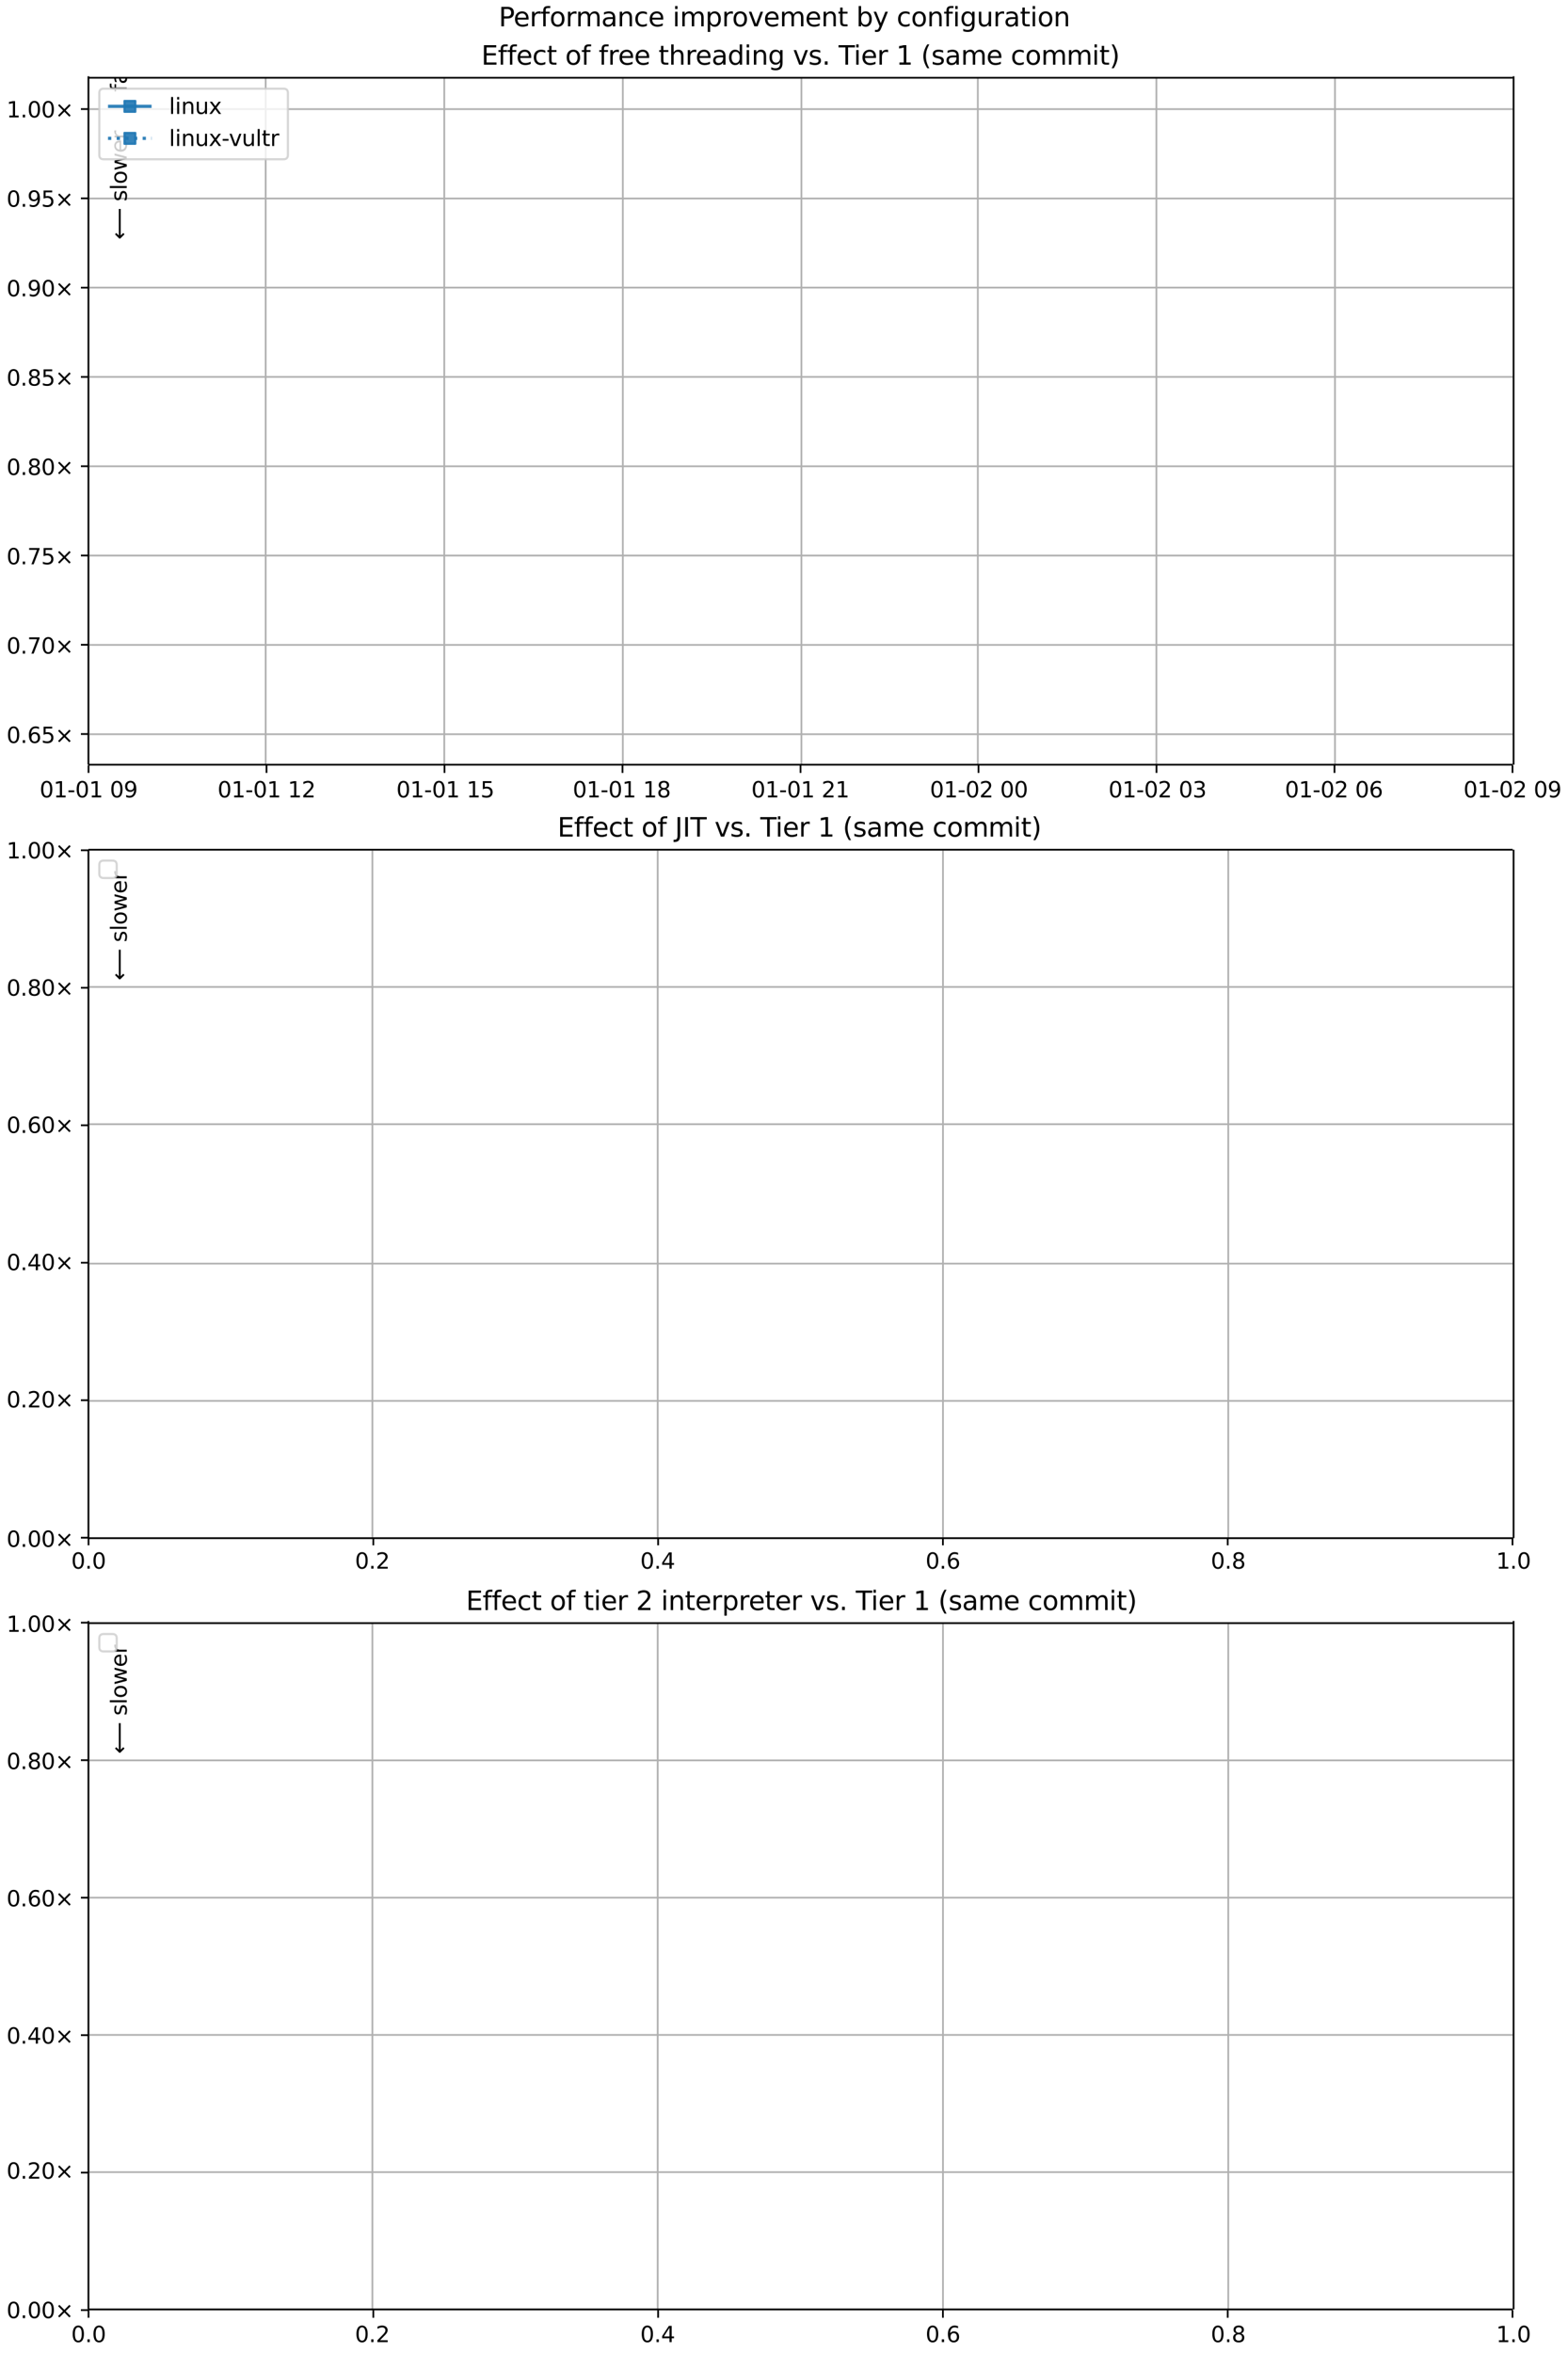 <?xml version="1.0" encoding="UTF-8"?>
<!DOCTYPE svg  PUBLIC '-//W3C//DTD SVG 1.1//EN'  'http://www.w3.org/Graphics/SVG/1.1/DTD/svg11.dtd'>
<svg width="720pt" height="1080pt" version="1.1" viewBox="0 0 720 1080" xmlns="http://www.w3.org/2000/svg" xmlns:xlink="http://www.w3.org/1999/xlink">
<defs>
<style type="text/css">*{stroke-linejoin: round; stroke-linecap: butt}</style>
</defs>
<path d="m0 1080h720v-1080h-720z" fill="#fff"/>
<path d="m40.6 351h654v-316h-654z" fill="#fff"/>
<path d="m40.6 351v-316" clip-path="url(#i)" fill="none" stroke="#b0b0b0" stroke-linecap="square" stroke-width=".8"/>
<defs>
<path id="e" d="m0 0v3.5" stroke="#000" stroke-width=".8"/>
</defs>
<use x="40.646" y="351.265" stroke="#000000" stroke-width=".8" xlink:href="#e"/>
<g transform="translate(18.2 366) scale(.1 -.1)">
<defs>
<path id="a" transform="scale(.016)" d="m2034 4250q-487 0-733-480-245-479-245-1442 0-959 245-1439 246-480 733-480 491 0 736 480 246 480 246 1439 0 963-246 1442-245 480-736 480zm0 500q785 0 1199-621 414-620 414-1801 0-1178-414-1799-414-620-1199-620-784 0-1198 620-414 621-414 1799 0 1181 414 1801 414 621 1198 621z"/>
<path id="d" transform="scale(.016)" d="m794 531h1031v3560l-1122-225v575l1116 225h631v-4135h1031v-531h-2687v531z"/>
<path id="s" transform="scale(.016)" d="m313 2009h1684v-512h-1684v512z"/>
<path id="ad" transform="scale(.016)" d="m703 97v575q238-113 481-172 244-59 479-59 625 0 954 420 330 420 377 1277-181-269-460-413-278-144-615-144-700 0-1108 423-408 424-408 1159 0 718 425 1152 425 435 1131 435 810 0 1236-621 427-620 427-1801 0-1103-524-1761-523-658-1407-658-238 0-482 47-243 47-506 141zm1256 1978q425 0 673 290 249 291 249 798 0 503-249 795-248 292-673 292t-673-292-248-795q0-507 248-798 248-290 673-290z"/>
</defs>
<use xlink:href="#a"/>
<use x="63.623" xlink:href="#d"/>
<use x="127.246" xlink:href="#s"/>
<use x="163.33" xlink:href="#a"/>
<use x="226.953" xlink:href="#d"/>
<use x="290.576" xlink:href="#DejaVuSans-20"/>
<use x="322.363" xlink:href="#a"/>
<use x="385.986" xlink:href="#ad"/>
</g>
<path d="m122 351v-316" clip-path="url(#i)" fill="none" stroke="#b0b0b0" stroke-linecap="square" stroke-width=".8"/>
<use x="122.38" y="351.265" stroke="#000000" stroke-width=".8" xlink:href="#e"/>
<g transform="translate(99.9 366) scale(.1 -.1)">
<defs>
<path id="r" transform="scale(.016)" d="m1228 531h2203v-531h-2962v531q359 372 979 998 621 627 780 809 303 340 423 576 121 236 121 464 0 372-261 606-261 235-680 235-297 0-627-103-329-103-704-313v638q381 153 712 231 332 78 607 78 725 0 1156-363 431-362 431-968 0-288-108-546-107-257-392-607-78-91-497-524-418-433-1181-1211z"/>
</defs>
<use xlink:href="#a"/>
<use x="63.623" xlink:href="#d"/>
<use x="127.246" xlink:href="#s"/>
<use x="163.33" xlink:href="#a"/>
<use x="226.953" xlink:href="#d"/>
<use x="290.576" xlink:href="#DejaVuSans-20"/>
<use x="322.363" xlink:href="#d"/>
<use x="385.986" xlink:href="#r"/>
</g>
<path d="m204 351v-316" clip-path="url(#i)" fill="none" stroke="#b0b0b0" stroke-linecap="square" stroke-width=".8"/>
<use x="204.114" y="351.265" stroke="#000000" stroke-width=".8" xlink:href="#e"/>
<g transform="translate(182 366) scale(.1 -.1)">
<defs>
<path id="aa" transform="scale(.016)" d="m691 4666h2478v-532h-1900v-1143q137 47 274 70 138 23 276 23 781 0 1237-428 457-428 457-1159 0-753-469-1171-469-417-1322-417-294 0-599 50-304 50-629 150v635q281-153 581-228t634-75q541 0 856 284 316 284 316 772 0 487-316 771-315 285-856 285-253 0-505-56-251-56-513-175v2344z"/>
</defs>
<use xlink:href="#a"/>
<use x="63.623" xlink:href="#d"/>
<use x="127.246" xlink:href="#s"/>
<use x="163.33" xlink:href="#a"/>
<use x="226.953" xlink:href="#d"/>
<use x="290.576" xlink:href="#DejaVuSans-20"/>
<use x="322.363" xlink:href="#d"/>
<use x="385.986" xlink:href="#aa"/>
</g>
<path d="m286 351v-316" clip-path="url(#i)" fill="none" stroke="#b0b0b0" stroke-linecap="square" stroke-width=".8"/>
<use x="285.848" y="351.265" stroke="#000000" stroke-width=".8" xlink:href="#e"/>
<g transform="translate(263 366) scale(.1 -.1)">
<defs>
<path id="w" transform="scale(.016)" d="m2034 2216q-450 0-708-241-257-241-257-662 0-422 257-663 258-241 708-241t709 242q260 243 260 662 0 421-258 662-257 241-711 241zm-631 268q-406 100-633 378-226 279-226 679 0 559 398 884 399 325 1092 325 697 0 1094-325t397-884q0-400-227-679-226-278-629-378 456-106 710-416 255-309 255-755 0-679-414-1042-414-362-1186-362-771 0-1186 362-414 363-414 1042 0 446 256 755 257 310 713 416zm-231 997q0-362 226-565 227-203 636-203 407 0 636 203 230 203 230 565 0 363-230 566-229 203-636 203-409 0-636-203-226-203-226-566z"/>
</defs>
<use xlink:href="#a"/>
<use x="63.623" xlink:href="#d"/>
<use x="127.246" xlink:href="#s"/>
<use x="163.33" xlink:href="#a"/>
<use x="226.953" xlink:href="#d"/>
<use x="290.576" xlink:href="#DejaVuSans-20"/>
<use x="322.363" xlink:href="#d"/>
<use x="385.986" xlink:href="#w"/>
</g>
<path d="m368 351v-316" clip-path="url(#i)" fill="none" stroke="#b0b0b0" stroke-linecap="square" stroke-width=".8"/>
<use x="367.582" y="351.265" stroke="#000000" stroke-width=".8" xlink:href="#e"/>
<g transform="translate(345 366) scale(.1 -.1)">
<use xlink:href="#a"/>
<use x="63.623" xlink:href="#d"/>
<use x="127.246" xlink:href="#s"/>
<use x="163.33" xlink:href="#a"/>
<use x="226.953" xlink:href="#d"/>
<use x="290.576" xlink:href="#DejaVuSans-20"/>
<use x="322.363" xlink:href="#r"/>
<use x="385.986" xlink:href="#d"/>
</g>
<path d="m449 351v-316" clip-path="url(#i)" fill="none" stroke="#b0b0b0" stroke-linecap="square" stroke-width=".8"/>
<use x="449.317" y="351.265" stroke="#000000" stroke-width=".8" xlink:href="#e"/>
<g transform="translate(427 366) scale(.1 -.1)">
<use xlink:href="#a"/>
<use x="63.623" xlink:href="#d"/>
<use x="127.246" xlink:href="#s"/>
<use x="163.33" xlink:href="#a"/>
<use x="226.953" xlink:href="#r"/>
<use x="290.576" xlink:href="#DejaVuSans-20"/>
<use x="322.363" xlink:href="#a"/>
<use x="385.986" xlink:href="#a"/>
</g>
<path d="m531 351v-316" clip-path="url(#i)" fill="none" stroke="#b0b0b0" stroke-linecap="square" stroke-width=".8"/>
<use x="531.051" y="351.265" stroke="#000000" stroke-width=".8" xlink:href="#e"/>
<g transform="translate(509 366) scale(.1 -.1)">
<defs>
<path id="ax" transform="scale(.016)" d="m2597 2516q453-97 707-404 255-306 255-756 0-690-475-1069-475-378-1350-378-293 0-604 58t-642 174v609q262-153 574-231 313-78 654-78 593 0 904 234t311 681q0 413-289 645-289 233-804 233h-544v519h569q465 0 712 186t247 536q0 359-255 551-254 193-729 193-260 0-557-57-297-56-653-174v562q360 100 674 150t592 50q719 0 1137-327 419-326 419-882 0-388-222-655t-631-370z"/>
</defs>
<use xlink:href="#a"/>
<use x="63.623" xlink:href="#d"/>
<use x="127.246" xlink:href="#s"/>
<use x="163.33" xlink:href="#a"/>
<use x="226.953" xlink:href="#r"/>
<use x="290.576" xlink:href="#DejaVuSans-20"/>
<use x="322.363" xlink:href="#a"/>
<use x="385.986" xlink:href="#ax"/>
</g>
<path d="m613 351v-316" clip-path="url(#i)" fill="none" stroke="#b0b0b0" stroke-linecap="square" stroke-width=".8"/>
<use x="612.785" y="351.265" stroke="#000000" stroke-width=".8" xlink:href="#e"/>
<g transform="translate(590 366) scale(.1 -.1)">
<defs>
<path id="y" transform="scale(.016)" d="m2113 2584q-425 0-674-291-248-290-248-796 0-503 248-796 249-292 674-292t673 292q248 293 248 796 0 506-248 796-248 291-673 291zm1253 1979v-575q-238 112-480 171-242 60-480 60-625 0-955-422-329-422-376-1275 184 272 462 417 279 145 613 145 703 0 1111-427 408-426 408-1160 0-719-425-1154-425-434-1131-434-810 0-1238 620-428 621-428 1799 0 1106 525 1764t1409 658q238 0 480-47t505-140z"/>
</defs>
<use xlink:href="#a"/>
<use x="63.623" xlink:href="#d"/>
<use x="127.246" xlink:href="#s"/>
<use x="163.33" xlink:href="#a"/>
<use x="226.953" xlink:href="#r"/>
<use x="290.576" xlink:href="#DejaVuSans-20"/>
<use x="322.363" xlink:href="#a"/>
<use x="385.986" xlink:href="#y"/>
</g>
<path d="m695 351v-316" clip-path="url(#i)" fill="none" stroke="#b0b0b0" stroke-linecap="square" stroke-width=".8"/>
<use x="694.519" y="351.265" stroke="#000000" stroke-width=".8" xlink:href="#e"/>
<g transform="translate(672 366) scale(.1 -.1)">
<use xlink:href="#a"/>
<use x="63.623" xlink:href="#d"/>
<use x="127.246" xlink:href="#s"/>
<use x="163.33" xlink:href="#a"/>
<use x="226.953" xlink:href="#r"/>
<use x="290.576" xlink:href="#DejaVuSans-20"/>
<use x="322.363" xlink:href="#a"/>
<use x="385.986" xlink:href="#ad"/>
</g>
<path d="m40.6 337h654" clip-path="url(#i)" fill="none" stroke="#b0b0b0" stroke-linecap="square" stroke-width=".8"/>
<defs>
<path id="f" d="m0 0h-3.5" stroke="#000" stroke-width=".8"/>
</defs>
<use x="40.646" y="336.922" stroke="#000000" stroke-width=".8" xlink:href="#f"/>
<g transform="translate(3 341) scale(.1 -.1)">
<defs>
<path id="b" transform="scale(.016)" d="m684 794h660v-794h-660v794z"/>
<path id="g" transform="scale(.016)" d="m4488 3438-1429-1435 1429-1428-372-378-1435 1434-1434-1434-369 378 1425 1428-1425 1435 369 378 1434-1435 1435 1435 372-378z"/>
</defs>
<use xlink:href="#a"/>
<use x="63.623" xlink:href="#b"/>
<use x="95.41" xlink:href="#y"/>
<use x="159.033" xlink:href="#aa"/>
<use x="222.656" xlink:href="#g"/>
</g>
<path d="m40.6 296h654" clip-path="url(#i)" fill="none" stroke="#b0b0b0" stroke-linecap="square" stroke-width=".8"/>
<use x="40.646" y="295.944" stroke="#000000" stroke-width=".8" xlink:href="#f"/>
<g transform="translate(3 300) scale(.1 -.1)">
<defs>
<path id="ap" transform="scale(.016)" d="m525 4666h3e3v-269l-1694-4397h-659l1594 4134h-2241v532z"/>
</defs>
<use xlink:href="#a"/>
<use x="63.623" xlink:href="#b"/>
<use x="95.41" xlink:href="#ap"/>
<use x="159.033" xlink:href="#a"/>
<use x="222.656" xlink:href="#g"/>
</g>
<path d="m40.6 255h654" clip-path="url(#i)" fill="none" stroke="#b0b0b0" stroke-linecap="square" stroke-width=".8"/>
<use x="40.646" y="254.966" stroke="#000000" stroke-width=".8" xlink:href="#f"/>
<g transform="translate(3 259) scale(.1 -.1)">
<use xlink:href="#a"/>
<use x="63.623" xlink:href="#b"/>
<use x="95.41" xlink:href="#ap"/>
<use x="159.033" xlink:href="#aa"/>
<use x="222.656" xlink:href="#g"/>
</g>
<path d="m40.6 214h654" clip-path="url(#i)" fill="none" stroke="#b0b0b0" stroke-linecap="square" stroke-width=".8"/>
<use x="40.646" y="213.988" stroke="#000000" stroke-width=".8" xlink:href="#f"/>
<g transform="translate(3 218) scale(.1 -.1)">
<use xlink:href="#a"/>
<use x="63.623" xlink:href="#b"/>
<use x="95.41" xlink:href="#w"/>
<use x="159.033" xlink:href="#a"/>
<use x="222.656" xlink:href="#g"/>
</g>
<path d="m40.6 173h654" clip-path="url(#i)" fill="none" stroke="#b0b0b0" stroke-linecap="square" stroke-width=".8"/>
<use x="40.646" y="173.01" stroke="#000000" stroke-width=".8" xlink:href="#f"/>
<g transform="translate(3 177) scale(.1 -.1)">
<use xlink:href="#a"/>
<use x="63.623" xlink:href="#b"/>
<use x="95.41" xlink:href="#w"/>
<use x="159.033" xlink:href="#aa"/>
<use x="222.656" xlink:href="#g"/>
</g>
<path d="m40.6 132h654" clip-path="url(#i)" fill="none" stroke="#b0b0b0" stroke-linecap="square" stroke-width=".8"/>
<use x="40.646" y="132.031" stroke="#000000" stroke-width=".8" xlink:href="#f"/>
<g transform="translate(3 136) scale(.1 -.1)">
<use xlink:href="#a"/>
<use x="63.623" xlink:href="#b"/>
<use x="95.41" xlink:href="#ad"/>
<use x="159.033" xlink:href="#a"/>
<use x="222.656" xlink:href="#g"/>
</g>
<path d="m40.6 91.1h654" clip-path="url(#i)" fill="none" stroke="#b0b0b0" stroke-linecap="square" stroke-width=".8"/>
<use x="40.646" y="91.053" stroke="#000000" stroke-width=".8" xlink:href="#f"/>
<g transform="translate(3 94.9) scale(.1 -.1)">
<use xlink:href="#a"/>
<use x="63.623" xlink:href="#b"/>
<use x="95.41" xlink:href="#ad"/>
<use x="159.033" xlink:href="#aa"/>
<use x="222.656" xlink:href="#g"/>
</g>
<path d="m40.6 50.1h654" clip-path="url(#i)" fill="none" stroke="#b0b0b0" stroke-linecap="square" stroke-width=".8"/>
<use x="40.646" y="50.075" stroke="#000000" stroke-width=".8" xlink:href="#f"/>
<g transform="translate(3 53.9) scale(.1 -.1)">
<use xlink:href="#d"/>
<use x="63.623" xlink:href="#b"/>
<use x="95.41" xlink:href="#a"/>
<use x="159.033" xlink:href="#a"/>
<use x="222.656" xlink:href="#g"/>
</g>
<defs>
<path id="al" d="m-2.5 2.5h5v-5h-5z" stroke="#1f77b4" stroke-opacity=".9"/>
</defs>
<path d="m40.6 351v-316" fill="none" stroke="#000" stroke-linecap="square" stroke-width=".8"/>
<path d="m695 351v-316" fill="none" stroke="#000" stroke-linecap="square" stroke-width=".8"/>
<path d="m40.6 351h654" fill="none" stroke="#000" stroke-linecap="square" stroke-width=".8"/>
<path d="m40.6 35.7h654" fill="none" stroke="#000" stroke-linecap="square" stroke-width=".8"/>
<g clip-path="url(#i)">
<g transform="translate(58.2 42.2) rotate(-90) scale(.1 -.1)">
<defs>
<path id="k" transform="scale(.016)" d="m2375 4863v-479h-550q-309 0-430-125-120-125-120-450v-309h947v-447h-947v-3053h-578v3053h-550v447h550v244q0 584 272 851 272 268 862 268h544z"/>
<path id="t" transform="scale(.016)" d="m2194 1759q-697 0-966-159t-269-544q0-306 202-486 202-179 548-179 479 0 768 339t289 901v128h-572zm1147 238v-2e3h-575v531q-197-318-491-470t-719-152q-537 0-855 302-317 302-317 808 0 590 395 890 396 300 1180 300h807v57q0 397-261 614t-733 217q-300 0-585-72-284-72-546-216v532q315 122 612 182 297 61 578 61 760 0 1135-394 375-393 375-1193z"/>
<path id="p" transform="scale(.016)" d="m2834 3397v-544q-243 125-506 187-262 63-544 63-428 0-642-131t-214-394q0-200 153-314t616-217l197-44q612-131 870-370t258-667q0-488-386-773-386-284-1061-284-281 0-586 55t-642 164v594q319-166 628-249 309-82 613-82 406 0 624 139 219 139 219 392 0 234-158 359-157 125-692 241l-200 47q-534 112-772 345-237 233-237 639 0 494 350 762 350 269 994 269 318 0 599-47 282-46 519-140z"/>
<path id="j" transform="scale(.016)" d="m1172 4494v-994h1184v-447h-1184v-1900q0-428 117-550t477-122h590v-481h-590q-666 0-919 248-253 249-253 905v1900h-422v447h422v994h578z"/>
<path id="c" transform="scale(.016)" d="m3597 1894v-281h-2644q38-594 358-905t892-311q331 0 642 81t618 244v-544q-310-131-635-200t-659-69q-838 0-1327 487-489 488-489 1320 0 859 464 1363 464 505 1252 505 706 0 1117-455 411-454 411-1235zm-575 169q-6 471-264 752-258 282-683 282-481 0-770-272t-333-766l2050 4z"/>
<path id="h" transform="scale(.016)" d="m2631 2963q-97 56-211 82-114 27-251 27-488 0-749-317t-261-911v-1844h-578v3500h578v-544q182 319 472 473 291 155 707 155 59 0 131-8 72-7 159-23l3-590z"/>
<path id="aj" transform="scale(.016)" d="m8863 2147v-281l-1229-1228-375 375 729 728h-7622v531h7622l-729 728 375 375 1229-1228z"/>
</defs>
<use xlink:href="#k"/>
<use x="35.205" xlink:href="#t"/>
<use x="96.484" xlink:href="#p"/>
<use x="148.584" xlink:href="#j"/>
<use x="187.793" xlink:href="#c"/>
<use x="249.316" xlink:href="#h"/>
<use x="290.43" xlink:href="#DejaVuSans-20"/>
<use x="322.217" xlink:href="#aj"/>
</g>
</g>
<g clip-path="url(#i)">
<g transform="translate(58.2 110) rotate(-90) scale(.1 -.1)">
<defs>
<path id="ak" transform="scale(.016)" d="m313 1866v281l1228 1228 375-375-728-728h7621v-531h-7621l728-728-375-375-1228 1228z"/>
<path id="x" transform="scale(.016)" d="m603 4863h575v-4863h-575v4863z"/>
<path id="o" transform="scale(.016)" d="m1959 3097q-462 0-731-361t-269-989 267-989q268-361 733-361 460 0 728 362 269 363 269 988 0 622-269 986-268 364-728 364zm0 487q750 0 1178-488 429-487 429-1349 0-859-429-1349-428-489-1178-489-753 0-1180 489-426 490-426 1349 0 862 426 1349 427 488 1180 488z"/>
<path id="af" transform="scale(.016)" d="m269 3500h575l719-2731 715 2731h678l719-2731 716 2731h575l-916-3500h-678l-753 2869-756-2869h-679l-915 3500z"/>
</defs>
<use xlink:href="#ak"/>
<use x="143.359" xlink:href="#DejaVuSans-20"/>
<use x="175.146" xlink:href="#p"/>
<use x="227.246" xlink:href="#x"/>
<use x="255.029" xlink:href="#o"/>
<use x="316.211" xlink:href="#af"/>
<use x="397.998" xlink:href="#c"/>
<use x="459.521" xlink:href="#h"/>
</g>
</g>
<g transform="translate(221 29.7) scale(.12 -.12)">
<defs>
<path id="ag" transform="scale(.016)" d="m628 4666h2950v-532h-2319v-1381h2222v-531h-2222v-1691h2375v-531h-3006v4666z"/>
<path id="v" transform="scale(.016)" d="m3122 3366v-538q-244 135-489 202t-495 67q-560 0-870-355-309-354-309-995t309-996q310-354 870-354 250 0 495 67t489 202v-532q-241-112-499-168-257-57-548-57-791 0-1257 497-465 497-465 1341 0 856 470 1346 471 491 1290 491 265 0 518-55 253-54 491-163z"/>
<path id="ar" transform="scale(.016)" d="m3513 2113v-2113h-575v2094q0 497-194 743-194 247-581 247-466 0-735-297-269-296-269-809v-1978h-578v4863h578v-1907q207 316 486 472 280 156 646 156 603 0 912-373 310-373 310-1098z"/>
<path id="as" transform="scale(.016)" d="m2906 2969v1894h575v-4863h-575v525q-181-312-458-464-276-152-664-152-634 0-1033 506-398 507-398 1332t398 1331q399 506 1033 506 388 0 664-152 277-151 458-463zm-1959-1222q0-634 261-995t717-361 718 361q263 361 263 995t-263 995q-262 361-718 361t-717-361-261-995z"/>
<path id="n" transform="scale(.016)" d="m603 3500h575v-3500h-575v3500zm0 1363h575v-729h-575v729z"/>
<path id="u" transform="scale(.016)" d="m3513 2113v-2113h-575v2094q0 497-194 743-194 247-581 247-466 0-735-297-269-296-269-809v-1978h-578v3500h578v-544q207 316 486 472 280 156 646 156 603 0 912-373 310-373 310-1098z"/>
<path id="ao" transform="scale(.016)" d="m2906 1791q0 625-258 968-257 344-723 344-462 0-720-344-258-343-258-968 0-622 258-966t720-344q466 0 723 344 258 344 258 966zm575-1357q0-893-397-1329-396-436-1215-436-303 0-572 45t-522 139v559q253-137 500-202 247-66 503-66 566 0 847 295t281 892v285q-178-310-456-463t-666-153q-643 0-1037 490-394 491-394 1301 0 812 394 1302 394 491 1037 491 388 0 666-153t456-462v531h575v-3066z"/>
<path id="z" transform="scale(.016)" d="m191 3500h609l1094-2937 1094 2937h609l-1313-3500h-781l-1312 3500z"/>
<path id="ac" transform="scale(.016)" d="m-19 4666h3947v-532h-1656v-4134h-634v4134h-1657v532z"/>
<path id="ai" transform="scale(.016)" d="m1984 4856q-418-718-622-1422-203-703-203-1425 0-721 205-1429t620-1424h-500q-468 735-701 1444t-233 1409q0 697 231 1403 232 707 703 1444h500z"/>
<path id="q" transform="scale(.016)" d="m3328 2828q216 388 516 572t706 184q547 0 844-383 297-382 297-1088v-2113h-578v2094q0 503-179 746-178 244-543 244-447 0-707-297-259-296-259-809v-1978h-578v2094q0 506-178 748t-550 242q-441 0-701-298-259-298-259-808v-1978h-578v3500h578v-544q197 322 472 475t653 153q382 0 649-194 267-193 395-562z"/>
<path id="ah" transform="scale(.016)" d="m513 4856h500q468-737 701-1444 233-706 233-1403 0-700-233-1409t-701-1444h-500q415 716 620 1424t205 1429q0 722-205 1425-205 704-620 1422z"/>
</defs>
<use xlink:href="#ag"/>
<use x="63.184" xlink:href="#k"/>
<use x="98.389" xlink:href="#k"/>
<use x="133.594" xlink:href="#c"/>
<use x="195.117" xlink:href="#v"/>
<use x="250.098" xlink:href="#j"/>
<use x="289.307" xlink:href="#DejaVuSans-20"/>
<use x="321.094" xlink:href="#o"/>
<use x="382.275" xlink:href="#k"/>
<use x="417.48" xlink:href="#DejaVuSans-20"/>
<use x="449.268" xlink:href="#k"/>
<use x="484.473" xlink:href="#h"/>
<use x="523.336" xlink:href="#c"/>
<use x="584.859" xlink:href="#c"/>
<use x="646.383" xlink:href="#DejaVuSans-20"/>
<use x="678.17" xlink:href="#j"/>
<use x="717.379" xlink:href="#ar"/>
<use x="780.758" xlink:href="#h"/>
<use x="819.621" xlink:href="#c"/>
<use x="881.145" xlink:href="#t"/>
<use x="942.424" xlink:href="#as"/>
<use x="1005.9" xlink:href="#n"/>
<use x="1033.684" xlink:href="#u"/>
<use x="1097.062" xlink:href="#ao"/>
<use x="1160.539" xlink:href="#DejaVuSans-20"/>
<use x="1192.326" xlink:href="#z"/>
<use x="1251.506" xlink:href="#p"/>
<use x="1303.605" xlink:href="#b"/>
<use x="1335.393" xlink:href="#DejaVuSans-20"/>
<use x="1367.18" xlink:href="#ac"/>
<use x="1425.139" xlink:href="#n"/>
<use x="1452.922" xlink:href="#c"/>
<use x="1514.445" xlink:href="#h"/>
<use x="1555.559" xlink:href="#DejaVuSans-20"/>
<use x="1587.346" xlink:href="#d"/>
<use x="1650.969" xlink:href="#DejaVuSans-20"/>
<use x="1682.756" xlink:href="#ai"/>
<use x="1721.77" xlink:href="#p"/>
<use x="1773.869" xlink:href="#t"/>
<use x="1835.148" xlink:href="#q"/>
<use x="1932.561" xlink:href="#c"/>
<use x="1994.084" xlink:href="#DejaVuSans-20"/>
<use x="2025.871" xlink:href="#v"/>
<use x="2080.852" xlink:href="#o"/>
<use x="2142.033" xlink:href="#q"/>
<use x="2239.445" xlink:href="#q"/>
<use x="2336.857" xlink:href="#n"/>
<use x="2364.641" xlink:href="#j"/>
<use x="2403.85" xlink:href="#ah"/>
</g>
<path d="m47.6 73.1h82.6q2 0 2-2v-28.4q0-2-2-2h-82.6q-2 0-2 2v28.4q0 2 2 2z" fill="#fff" opacity=".8" stroke="#ccc"/>
<path d="m49.6 48.8h10 10" fill="none" stroke="#1f77b4" stroke-linecap="square" stroke-opacity=".9" stroke-width="1.5"/>
<use x="59.646" y="48.831" fill="#1f77b4" fill-opacity=".9" stroke="#1f77b4" stroke-opacity=".9" xlink:href="#al"/>
<g transform="translate(77.6 52.3) scale(.1 -.1)">
<defs>
<path id="ab" transform="scale(.016)" d="m544 1381v2119h575v-2097q0-497 193-746 194-248 582-248 465 0 735 297 271 297 271 810v1984h575v-3500h-575v538q-209-319-486-474-276-155-642-155-603 0-916 375-312 375-312 1097zm1447 2203z"/>
<path id="am" transform="scale(.016)" d="m3513 3500-1266-1703 1331-1797h-678l-1019 1375-1018-1375h-679l1360 1831-1244 1669h678l928-1247 928 1247h679z"/>
</defs>
<use xlink:href="#x"/>
<use x="27.783" xlink:href="#n"/>
<use x="55.566" xlink:href="#u"/>
<use x="118.945" xlink:href="#ab"/>
<use x="182.324" xlink:href="#am"/>
</g>
<path d="m49.6 63.5h10 10" fill="none" stroke="#1f77b4" stroke-dasharray="1.5,2.475" stroke-opacity=".9" stroke-width="1.5"/>
<use x="59.646" y="63.509" fill="#1f77b4" fill-opacity=".9" stroke="#1f77b4" stroke-opacity=".9" xlink:href="#al"/>
<g transform="translate(77.6 67) scale(.1 -.1)">
<use xlink:href="#x"/>
<use x="27.783" xlink:href="#n"/>
<use x="55.566" xlink:href="#u"/>
<use x="118.945" xlink:href="#ab"/>
<use x="182.324" xlink:href="#am"/>
<use x="241.504" xlink:href="#s"/>
<use x="274.963" xlink:href="#z"/>
<use x="334.143" xlink:href="#ab"/>
<use x="397.521" xlink:href="#x"/>
<use x="425.305" xlink:href="#j"/>
<use x="464.514" xlink:href="#h"/>
</g>
<path d="m40.6 706h654v-316h-654z" fill="#fff"/>
<path d="m40.6 706v-316" clip-path="url(#l)" fill="none" stroke="#b0b0b0" stroke-linecap="square" stroke-width=".8"/>
<use x="40.646" y="705.793" stroke="#000000" stroke-width=".8" xlink:href="#e"/>
<g transform="translate(32.7 720) scale(.1 -.1)">
<use xlink:href="#a"/>
<use x="63.623" xlink:href="#b"/>
<use x="95.41" xlink:href="#a"/>
</g>
<path d="m171 706v-316" clip-path="url(#l)" fill="none" stroke="#b0b0b0" stroke-linecap="square" stroke-width=".8"/>
<use x="171.42" y="705.793" stroke="#000000" stroke-width=".8" xlink:href="#e"/>
<g transform="translate(163 720) scale(.1 -.1)">
<use xlink:href="#a"/>
<use x="63.623" xlink:href="#b"/>
<use x="95.41" xlink:href="#r"/>
</g>
<path d="m302 706v-316" clip-path="url(#l)" fill="none" stroke="#b0b0b0" stroke-linecap="square" stroke-width=".8"/>
<use x="302.195" y="705.793" stroke="#000000" stroke-width=".8" xlink:href="#e"/>
<g transform="translate(294 720) scale(.1 -.1)">
<defs>
<path id="ae" transform="scale(.016)" d="m2419 4116-1594-2491h1594v2491zm-166 550h794v-3041h666v-525h-666v-1100h-628v1100h-2106v609l1940 2957z"/>
</defs>
<use xlink:href="#a"/>
<use x="63.623" xlink:href="#b"/>
<use x="95.41" xlink:href="#ae"/>
</g>
<path d="m433 706v-316" clip-path="url(#l)" fill="none" stroke="#b0b0b0" stroke-linecap="square" stroke-width=".8"/>
<use x="432.97" y="705.793" stroke="#000000" stroke-width=".8" xlink:href="#e"/>
<g transform="translate(425 720) scale(.1 -.1)">
<use xlink:href="#a"/>
<use x="63.623" xlink:href="#b"/>
<use x="95.41" xlink:href="#y"/>
</g>
<path d="m564 706v-316" clip-path="url(#l)" fill="none" stroke="#b0b0b0" stroke-linecap="square" stroke-width=".8"/>
<use x="563.745" y="705.793" stroke="#000000" stroke-width=".8" xlink:href="#e"/>
<g transform="translate(556 720) scale(.1 -.1)">
<use xlink:href="#a"/>
<use x="63.623" xlink:href="#b"/>
<use x="95.41" xlink:href="#w"/>
</g>
<path d="m695 706v-316" clip-path="url(#l)" fill="none" stroke="#b0b0b0" stroke-linecap="square" stroke-width=".8"/>
<use x="694.519" y="705.793" stroke="#000000" stroke-width=".8" xlink:href="#e"/>
<g transform="translate(687 720) scale(.1 -.1)">
<use xlink:href="#d"/>
<use x="63.623" xlink:href="#b"/>
<use x="95.41" xlink:href="#a"/>
</g>
<path d="m40.6 706h654" clip-path="url(#l)" fill="none" stroke="#b0b0b0" stroke-linecap="square" stroke-width=".8"/>
<use x="40.646" y="705.793" stroke="#000000" stroke-width=".8" xlink:href="#f"/>
<g transform="translate(3 710) scale(.1 -.1)">
<use xlink:href="#a"/>
<use x="63.623" xlink:href="#b"/>
<use x="95.41" xlink:href="#a"/>
<use x="159.033" xlink:href="#a"/>
<use x="222.656" xlink:href="#g"/>
</g>
<path d="m40.6 643h654" clip-path="url(#l)" fill="none" stroke="#b0b0b0" stroke-linecap="square" stroke-width=".8"/>
<use x="40.646" y="642.687" stroke="#000000" stroke-width=".8" xlink:href="#f"/>
<g transform="translate(3 646) scale(.1 -.1)">
<use xlink:href="#a"/>
<use x="63.623" xlink:href="#b"/>
<use x="95.41" xlink:href="#r"/>
<use x="159.033" xlink:href="#a"/>
<use x="222.656" xlink:href="#g"/>
</g>
<path d="m40.6 580h654" clip-path="url(#l)" fill="none" stroke="#b0b0b0" stroke-linecap="square" stroke-width=".8"/>
<use x="40.646" y="579.58" stroke="#000000" stroke-width=".8" xlink:href="#f"/>
<g transform="translate(3 583) scale(.1 -.1)">
<use xlink:href="#a"/>
<use x="63.623" xlink:href="#b"/>
<use x="95.41" xlink:href="#ae"/>
<use x="159.033" xlink:href="#a"/>
<use x="222.656" xlink:href="#g"/>
</g>
<path d="m40.6 516h654" clip-path="url(#l)" fill="none" stroke="#b0b0b0" stroke-linecap="square" stroke-width=".8"/>
<use x="40.646" y="516.474" stroke="#000000" stroke-width=".8" xlink:href="#f"/>
<g transform="translate(3 520) scale(.1 -.1)">
<use xlink:href="#a"/>
<use x="63.623" xlink:href="#b"/>
<use x="95.41" xlink:href="#y"/>
<use x="159.033" xlink:href="#a"/>
<use x="222.656" xlink:href="#g"/>
</g>
<path d="m40.6 453h654" clip-path="url(#l)" fill="none" stroke="#b0b0b0" stroke-linecap="square" stroke-width=".8"/>
<use x="40.646" y="453.367" stroke="#000000" stroke-width=".8" xlink:href="#f"/>
<g transform="translate(3 457) scale(.1 -.1)">
<use xlink:href="#a"/>
<use x="63.623" xlink:href="#b"/>
<use x="95.41" xlink:href="#w"/>
<use x="159.033" xlink:href="#a"/>
<use x="222.656" xlink:href="#g"/>
</g>
<path d="m40.6 390h654" clip-path="url(#l)" fill="none" stroke="#b0b0b0" stroke-linecap="square" stroke-width=".8"/>
<use x="40.646" y="390.261" stroke="#000000" stroke-width=".8" xlink:href="#f"/>
<g transform="translate(3 394) scale(.1 -.1)">
<use xlink:href="#d"/>
<use x="63.623" xlink:href="#b"/>
<use x="95.41" xlink:href="#a"/>
<use x="159.033" xlink:href="#a"/>
<use x="222.656" xlink:href="#g"/>
</g>
<path d="m40.6 706v-316" fill="none" stroke="#000" stroke-linecap="square" stroke-width=".8"/>
<path d="m695 706v-316" fill="none" stroke="#000" stroke-linecap="square" stroke-width=".8"/>
<path d="m40.6 706h654" fill="none" stroke="#000" stroke-linecap="square" stroke-width=".8"/>
<path d="m40.6 390h654" fill="none" stroke="#000" stroke-linecap="square" stroke-width=".8"/>
<g clip-path="url(#l)">
<g transform="translate(58.2 382) rotate(-90) scale(.1 -.1)">
<use xlink:href="#k"/>
<use x="35.205" xlink:href="#t"/>
<use x="96.484" xlink:href="#p"/>
<use x="148.584" xlink:href="#j"/>
<use x="187.793" xlink:href="#c"/>
<use x="249.316" xlink:href="#h"/>
<use x="290.43" xlink:href="#DejaVuSans-20"/>
<use x="322.217" xlink:href="#aj"/>
</g>
</g>
<g clip-path="url(#l)">
<g transform="translate(58.2 450) rotate(-90) scale(.1 -.1)">
<use xlink:href="#ak"/>
<use x="143.359" xlink:href="#DejaVuSans-20"/>
<use x="175.146" xlink:href="#p"/>
<use x="227.246" xlink:href="#x"/>
<use x="255.029" xlink:href="#o"/>
<use x="316.211" xlink:href="#af"/>
<use x="397.998" xlink:href="#c"/>
<use x="459.521" xlink:href="#h"/>
</g>
</g>
<g transform="translate(256 384) scale(.12 -.12)">
<defs>
<path id="av" transform="scale(.016)" d="m628 4666h631v-4341q0-844-320-1225t-1030-381h-240v531h197q418 0 590 235 172 234 172 840v4341z"/>
<path id="aw" transform="scale(.016)" d="m628 4666h631v-4666h-631v4666z"/>
</defs>
<use xlink:href="#ag"/>
<use x="63.184" xlink:href="#k"/>
<use x="98.389" xlink:href="#k"/>
<use x="133.594" xlink:href="#c"/>
<use x="195.117" xlink:href="#v"/>
<use x="250.098" xlink:href="#j"/>
<use x="289.307" xlink:href="#DejaVuSans-20"/>
<use x="321.094" xlink:href="#o"/>
<use x="382.275" xlink:href="#k"/>
<use x="417.48" xlink:href="#DejaVuSans-20"/>
<use x="449.268" xlink:href="#av"/>
<use x="478.76" xlink:href="#aw"/>
<use x="508.252" xlink:href="#ac"/>
<use x="569.336" xlink:href="#DejaVuSans-20"/>
<use x="601.123" xlink:href="#z"/>
<use x="660.303" xlink:href="#p"/>
<use x="712.402" xlink:href="#b"/>
<use x="744.189" xlink:href="#DejaVuSans-20"/>
<use x="775.977" xlink:href="#ac"/>
<use x="833.936" xlink:href="#n"/>
<use x="861.719" xlink:href="#c"/>
<use x="923.242" xlink:href="#h"/>
<use x="964.355" xlink:href="#DejaVuSans-20"/>
<use x="996.143" xlink:href="#d"/>
<use x="1059.766" xlink:href="#DejaVuSans-20"/>
<use x="1091.553" xlink:href="#ai"/>
<use x="1130.566" xlink:href="#p"/>
<use x="1182.666" xlink:href="#t"/>
<use x="1243.945" xlink:href="#q"/>
<use x="1341.357" xlink:href="#c"/>
<use x="1402.881" xlink:href="#DejaVuSans-20"/>
<use x="1434.668" xlink:href="#v"/>
<use x="1489.648" xlink:href="#o"/>
<use x="1550.83" xlink:href="#q"/>
<use x="1648.242" xlink:href="#q"/>
<use x="1745.654" xlink:href="#n"/>
<use x="1773.438" xlink:href="#j"/>
<use x="1812.646" xlink:href="#ah"/>
</g>
<path d="m47.6 403h4q2 0 2-2v-4q0-2-2-2h-4q-2 0-2 2v4q0 2 2 2z" fill="#fff" opacity=".8" stroke="#ccc"/>
<path d="m40.6 1060h654v-316h-654z" fill="#fff"/>
<path d="m40.6 1060v-316" clip-path="url(#m)" fill="none" stroke="#b0b0b0" stroke-linecap="square" stroke-width=".8"/>
<use x="40.646" y="1060.322" stroke="#000000" stroke-width=".8" xlink:href="#e"/>
<g transform="translate(32.7 1075) scale(.1 -.1)">
<use xlink:href="#a"/>
<use x="63.623" xlink:href="#b"/>
<use x="95.41" xlink:href="#a"/>
</g>
<path d="m171 1060v-316" clip-path="url(#m)" fill="none" stroke="#b0b0b0" stroke-linecap="square" stroke-width=".8"/>
<use x="171.42" y="1060.322" stroke="#000000" stroke-width=".8" xlink:href="#e"/>
<g transform="translate(163 1075) scale(.1 -.1)">
<use xlink:href="#a"/>
<use x="63.623" xlink:href="#b"/>
<use x="95.41" xlink:href="#r"/>
</g>
<path d="m302 1060v-316" clip-path="url(#m)" fill="none" stroke="#b0b0b0" stroke-linecap="square" stroke-width=".8"/>
<use x="302.195" y="1060.322" stroke="#000000" stroke-width=".8" xlink:href="#e"/>
<g transform="translate(294 1075) scale(.1 -.1)">
<use xlink:href="#a"/>
<use x="63.623" xlink:href="#b"/>
<use x="95.41" xlink:href="#ae"/>
</g>
<path d="m433 1060v-316" clip-path="url(#m)" fill="none" stroke="#b0b0b0" stroke-linecap="square" stroke-width=".8"/>
<use x="432.97" y="1060.322" stroke="#000000" stroke-width=".8" xlink:href="#e"/>
<g transform="translate(425 1075) scale(.1 -.1)">
<use xlink:href="#a"/>
<use x="63.623" xlink:href="#b"/>
<use x="95.41" xlink:href="#y"/>
</g>
<path d="m564 1060v-316" clip-path="url(#m)" fill="none" stroke="#b0b0b0" stroke-linecap="square" stroke-width=".8"/>
<use x="563.745" y="1060.322" stroke="#000000" stroke-width=".8" xlink:href="#e"/>
<g transform="translate(556 1075) scale(.1 -.1)">
<use xlink:href="#a"/>
<use x="63.623" xlink:href="#b"/>
<use x="95.41" xlink:href="#w"/>
</g>
<path d="m695 1060v-316" clip-path="url(#m)" fill="none" stroke="#b0b0b0" stroke-linecap="square" stroke-width=".8"/>
<use x="694.519" y="1060.322" stroke="#000000" stroke-width=".8" xlink:href="#e"/>
<g transform="translate(687 1075) scale(.1 -.1)">
<use xlink:href="#d"/>
<use x="63.623" xlink:href="#b"/>
<use x="95.41" xlink:href="#a"/>
</g>
<path d="m40.6 1060h654" clip-path="url(#m)" fill="none" stroke="#b0b0b0" stroke-linecap="square" stroke-width=".8"/>
<use x="40.646" y="1060.322" stroke="#000000" stroke-width=".8" xlink:href="#f"/>
<g transform="translate(3 1064) scale(.1 -.1)">
<use xlink:href="#a"/>
<use x="63.623" xlink:href="#b"/>
<use x="95.41" xlink:href="#a"/>
<use x="159.033" xlink:href="#a"/>
<use x="222.656" xlink:href="#g"/>
</g>
<path d="m40.6 997h654" clip-path="url(#m)" fill="none" stroke="#b0b0b0" stroke-linecap="square" stroke-width=".8"/>
<use x="40.646" y="997.215" stroke="#000000" stroke-width=".8" xlink:href="#f"/>
<g transform="translate(3 1e3) scale(.1 -.1)">
<use xlink:href="#a"/>
<use x="63.623" xlink:href="#b"/>
<use x="95.41" xlink:href="#r"/>
<use x="159.033" xlink:href="#a"/>
<use x="222.656" xlink:href="#g"/>
</g>
<path d="m40.6 934h654" clip-path="url(#m)" fill="none" stroke="#b0b0b0" stroke-linecap="square" stroke-width=".8"/>
<use x="40.646" y="934.109" stroke="#000000" stroke-width=".8" xlink:href="#f"/>
<g transform="translate(3 938) scale(.1 -.1)">
<use xlink:href="#a"/>
<use x="63.623" xlink:href="#b"/>
<use x="95.41" xlink:href="#ae"/>
<use x="159.033" xlink:href="#a"/>
<use x="222.656" xlink:href="#g"/>
</g>
<path d="m40.6 871h654" clip-path="url(#m)" fill="none" stroke="#b0b0b0" stroke-linecap="square" stroke-width=".8"/>
<use x="40.646" y="871.002" stroke="#000000" stroke-width=".8" xlink:href="#f"/>
<g transform="translate(3 875) scale(.1 -.1)">
<use xlink:href="#a"/>
<use x="63.623" xlink:href="#b"/>
<use x="95.41" xlink:href="#y"/>
<use x="159.033" xlink:href="#a"/>
<use x="222.656" xlink:href="#g"/>
</g>
<path d="m40.6 808h654" clip-path="url(#m)" fill="none" stroke="#b0b0b0" stroke-linecap="square" stroke-width=".8"/>
<use x="40.646" y="807.896" stroke="#000000" stroke-width=".8" xlink:href="#f"/>
<g transform="translate(3 812) scale(.1 -.1)">
<use xlink:href="#a"/>
<use x="63.623" xlink:href="#b"/>
<use x="95.41" xlink:href="#w"/>
<use x="159.033" xlink:href="#a"/>
<use x="222.656" xlink:href="#g"/>
</g>
<path d="m40.6 745h654" clip-path="url(#m)" fill="none" stroke="#b0b0b0" stroke-linecap="square" stroke-width=".8"/>
<use x="40.646" y="744.789" stroke="#000000" stroke-width=".8" xlink:href="#f"/>
<g transform="translate(3 749) scale(.1 -.1)">
<use xlink:href="#d"/>
<use x="63.623" xlink:href="#b"/>
<use x="95.41" xlink:href="#a"/>
<use x="159.033" xlink:href="#a"/>
<use x="222.656" xlink:href="#g"/>
</g>
<path d="m40.6 1060v-316" fill="none" stroke="#000" stroke-linecap="square" stroke-width=".8"/>
<path d="m695 1060v-316" fill="none" stroke="#000" stroke-linecap="square" stroke-width=".8"/>
<path d="m40.6 1060h654" fill="none" stroke="#000" stroke-linecap="square" stroke-width=".8"/>
<path d="m40.6 745h654" fill="none" stroke="#000" stroke-linecap="square" stroke-width=".8"/>
<g clip-path="url(#m)">
<g transform="translate(58.2 737) rotate(-90) scale(.1 -.1)">
<use xlink:href="#k"/>
<use x="35.205" xlink:href="#t"/>
<use x="96.484" xlink:href="#p"/>
<use x="148.584" xlink:href="#j"/>
<use x="187.793" xlink:href="#c"/>
<use x="249.316" xlink:href="#h"/>
<use x="290.43" xlink:href="#DejaVuSans-20"/>
<use x="322.217" xlink:href="#aj"/>
</g>
</g>
<g clip-path="url(#m)">
<g transform="translate(58.2 805) rotate(-90) scale(.1 -.1)">
<use xlink:href="#ak"/>
<use x="143.359" xlink:href="#DejaVuSans-20"/>
<use x="175.146" xlink:href="#p"/>
<use x="227.246" xlink:href="#x"/>
<use x="255.029" xlink:href="#o"/>
<use x="316.211" xlink:href="#af"/>
<use x="397.998" xlink:href="#c"/>
<use x="459.521" xlink:href="#h"/>
</g>
</g>
<g transform="translate(214 739) scale(.12 -.12)">
<defs>
<path id="an" transform="scale(.016)" d="m1159 525v-1856h-578v4831h578v-531q182 312 458 463 277 152 661 152 638 0 1036-506 399-506 399-1331t-399-1332q-398-506-1036-506-384 0-661 152-276 152-458 464zm1957 1222q0 634-261 995t-717 361q-457 0-718-361t-261-995 261-995 718-361q456 0 717 361t261 995z"/>
</defs>
<use xlink:href="#ag"/>
<use x="63.184" xlink:href="#k"/>
<use x="98.389" xlink:href="#k"/>
<use x="133.594" xlink:href="#c"/>
<use x="195.117" xlink:href="#v"/>
<use x="250.098" xlink:href="#j"/>
<use x="289.307" xlink:href="#DejaVuSans-20"/>
<use x="321.094" xlink:href="#o"/>
<use x="382.275" xlink:href="#k"/>
<use x="417.48" xlink:href="#DejaVuSans-20"/>
<use x="449.268" xlink:href="#j"/>
<use x="488.477" xlink:href="#n"/>
<use x="516.26" xlink:href="#c"/>
<use x="577.783" xlink:href="#h"/>
<use x="618.896" xlink:href="#DejaVuSans-20"/>
<use x="650.684" xlink:href="#r"/>
<use x="714.307" xlink:href="#DejaVuSans-20"/>
<use x="746.094" xlink:href="#n"/>
<use x="773.877" xlink:href="#u"/>
<use x="837.256" xlink:href="#j"/>
<use x="876.465" xlink:href="#c"/>
<use x="937.988" xlink:href="#h"/>
<use x="979.102" xlink:href="#an"/>
<use x="1042.578" xlink:href="#h"/>
<use x="1081.441" xlink:href="#c"/>
<use x="1142.965" xlink:href="#j"/>
<use x="1182.174" xlink:href="#c"/>
<use x="1243.697" xlink:href="#h"/>
<use x="1284.811" xlink:href="#DejaVuSans-20"/>
<use x="1316.598" xlink:href="#z"/>
<use x="1375.777" xlink:href="#p"/>
<use x="1427.877" xlink:href="#b"/>
<use x="1459.664" xlink:href="#DejaVuSans-20"/>
<use x="1491.451" xlink:href="#ac"/>
<use x="1549.41" xlink:href="#n"/>
<use x="1577.193" xlink:href="#c"/>
<use x="1638.717" xlink:href="#h"/>
<use x="1679.83" xlink:href="#DejaVuSans-20"/>
<use x="1711.617" xlink:href="#d"/>
<use x="1775.24" xlink:href="#DejaVuSans-20"/>
<use x="1807.027" xlink:href="#ai"/>
<use x="1846.041" xlink:href="#p"/>
<use x="1898.141" xlink:href="#t"/>
<use x="1959.42" xlink:href="#q"/>
<use x="2056.832" xlink:href="#c"/>
<use x="2118.355" xlink:href="#DejaVuSans-20"/>
<use x="2150.143" xlink:href="#v"/>
<use x="2205.123" xlink:href="#o"/>
<use x="2266.305" xlink:href="#q"/>
<use x="2363.717" xlink:href="#q"/>
<use x="2461.129" xlink:href="#n"/>
<use x="2488.912" xlink:href="#j"/>
<use x="2528.121" xlink:href="#ah"/>
</g>
<path d="m47.6 758h4q2 0 2-2v-4q0-2-2-2h-4q-2 0-2 2v4q0 2 2 2z" fill="#fff" opacity=".8" stroke="#ccc"/>
<g transform="translate(229 12.1) scale(.12 -.12)">
<defs>
<path id="au" transform="scale(.016)" d="m1259 4147v-1753h794q441 0 681 228 241 228 241 650 0 419-241 647-240 228-681 228h-794zm-631 519h1425q785 0 1186-355 402-355 402-1039 0-691-402-1044-401-353-1186-353h-794v-1875h-631v4666z"/>
<path id="at" transform="scale(.016)" d="m3116 1747q0 634-261 995t-717 361q-457 0-718-361t-261-995 261-995 718-361q456 0 717 361t261 995zm-1957 1222q182 312 458 463 277 152 661 152 638 0 1036-506 399-506 399-1331t-399-1332q-398-506-1036-506-384 0-661 152-276 152-458 464v-525h-578v4863h578v-1894z"/>
<path id="aq" transform="scale(.016)" d="m2059-325q-243-625-475-815-231-191-618-191h-460v481h338q237 0 368 113 132 112 291 531l103 262-1415 3444h609l1094-2737 1094 2737h609l-1538-3825z"/>
</defs>
<use xlink:href="#au"/>
<use x="56.678" xlink:href="#c"/>
<use x="118.201" xlink:href="#h"/>
<use x="159.314" xlink:href="#k"/>
<use x="194.52" xlink:href="#o"/>
<use x="255.701" xlink:href="#h"/>
<use x="295.064" xlink:href="#q"/>
<use x="392.477" xlink:href="#t"/>
<use x="453.756" xlink:href="#u"/>
<use x="517.135" xlink:href="#v"/>
<use x="572.115" xlink:href="#c"/>
<use x="633.639" xlink:href="#DejaVuSans-20"/>
<use x="665.426" xlink:href="#n"/>
<use x="693.209" xlink:href="#q"/>
<use x="790.621" xlink:href="#an"/>
<use x="854.098" xlink:href="#h"/>
<use x="892.961" xlink:href="#o"/>
<use x="954.143" xlink:href="#z"/>
<use x="1013.322" xlink:href="#c"/>
<use x="1074.846" xlink:href="#q"/>
<use x="1172.258" xlink:href="#c"/>
<use x="1233.781" xlink:href="#u"/>
<use x="1297.16" xlink:href="#j"/>
<use x="1336.369" xlink:href="#DejaVuSans-20"/>
<use x="1368.156" xlink:href="#at"/>
<use x="1431.633" xlink:href="#aq"/>
<use x="1490.812" xlink:href="#DejaVuSans-20"/>
<use x="1522.6" xlink:href="#v"/>
<use x="1577.58" xlink:href="#o"/>
<use x="1638.762" xlink:href="#u"/>
<use x="1702.141" xlink:href="#k"/>
<use x="1737.346" xlink:href="#n"/>
<use x="1765.129" xlink:href="#ao"/>
<use x="1828.605" xlink:href="#ab"/>
<use x="1891.984" xlink:href="#h"/>
<use x="1933.098" xlink:href="#t"/>
<use x="1994.377" xlink:href="#j"/>
<use x="2033.586" xlink:href="#n"/>
<use x="2061.369" xlink:href="#o"/>
<use x="2122.551" xlink:href="#u"/>
</g>
<defs>
<clipPath id="i">
<rect x="40.6" y="35.7" width="654" height="316"/>
</clipPath>
<clipPath id="l">
<rect x="40.6" y="390" width="654" height="316"/>
</clipPath>
<clipPath id="m">
<rect x="40.6" y="745" width="654" height="316"/>
</clipPath>
</defs>
</svg>
